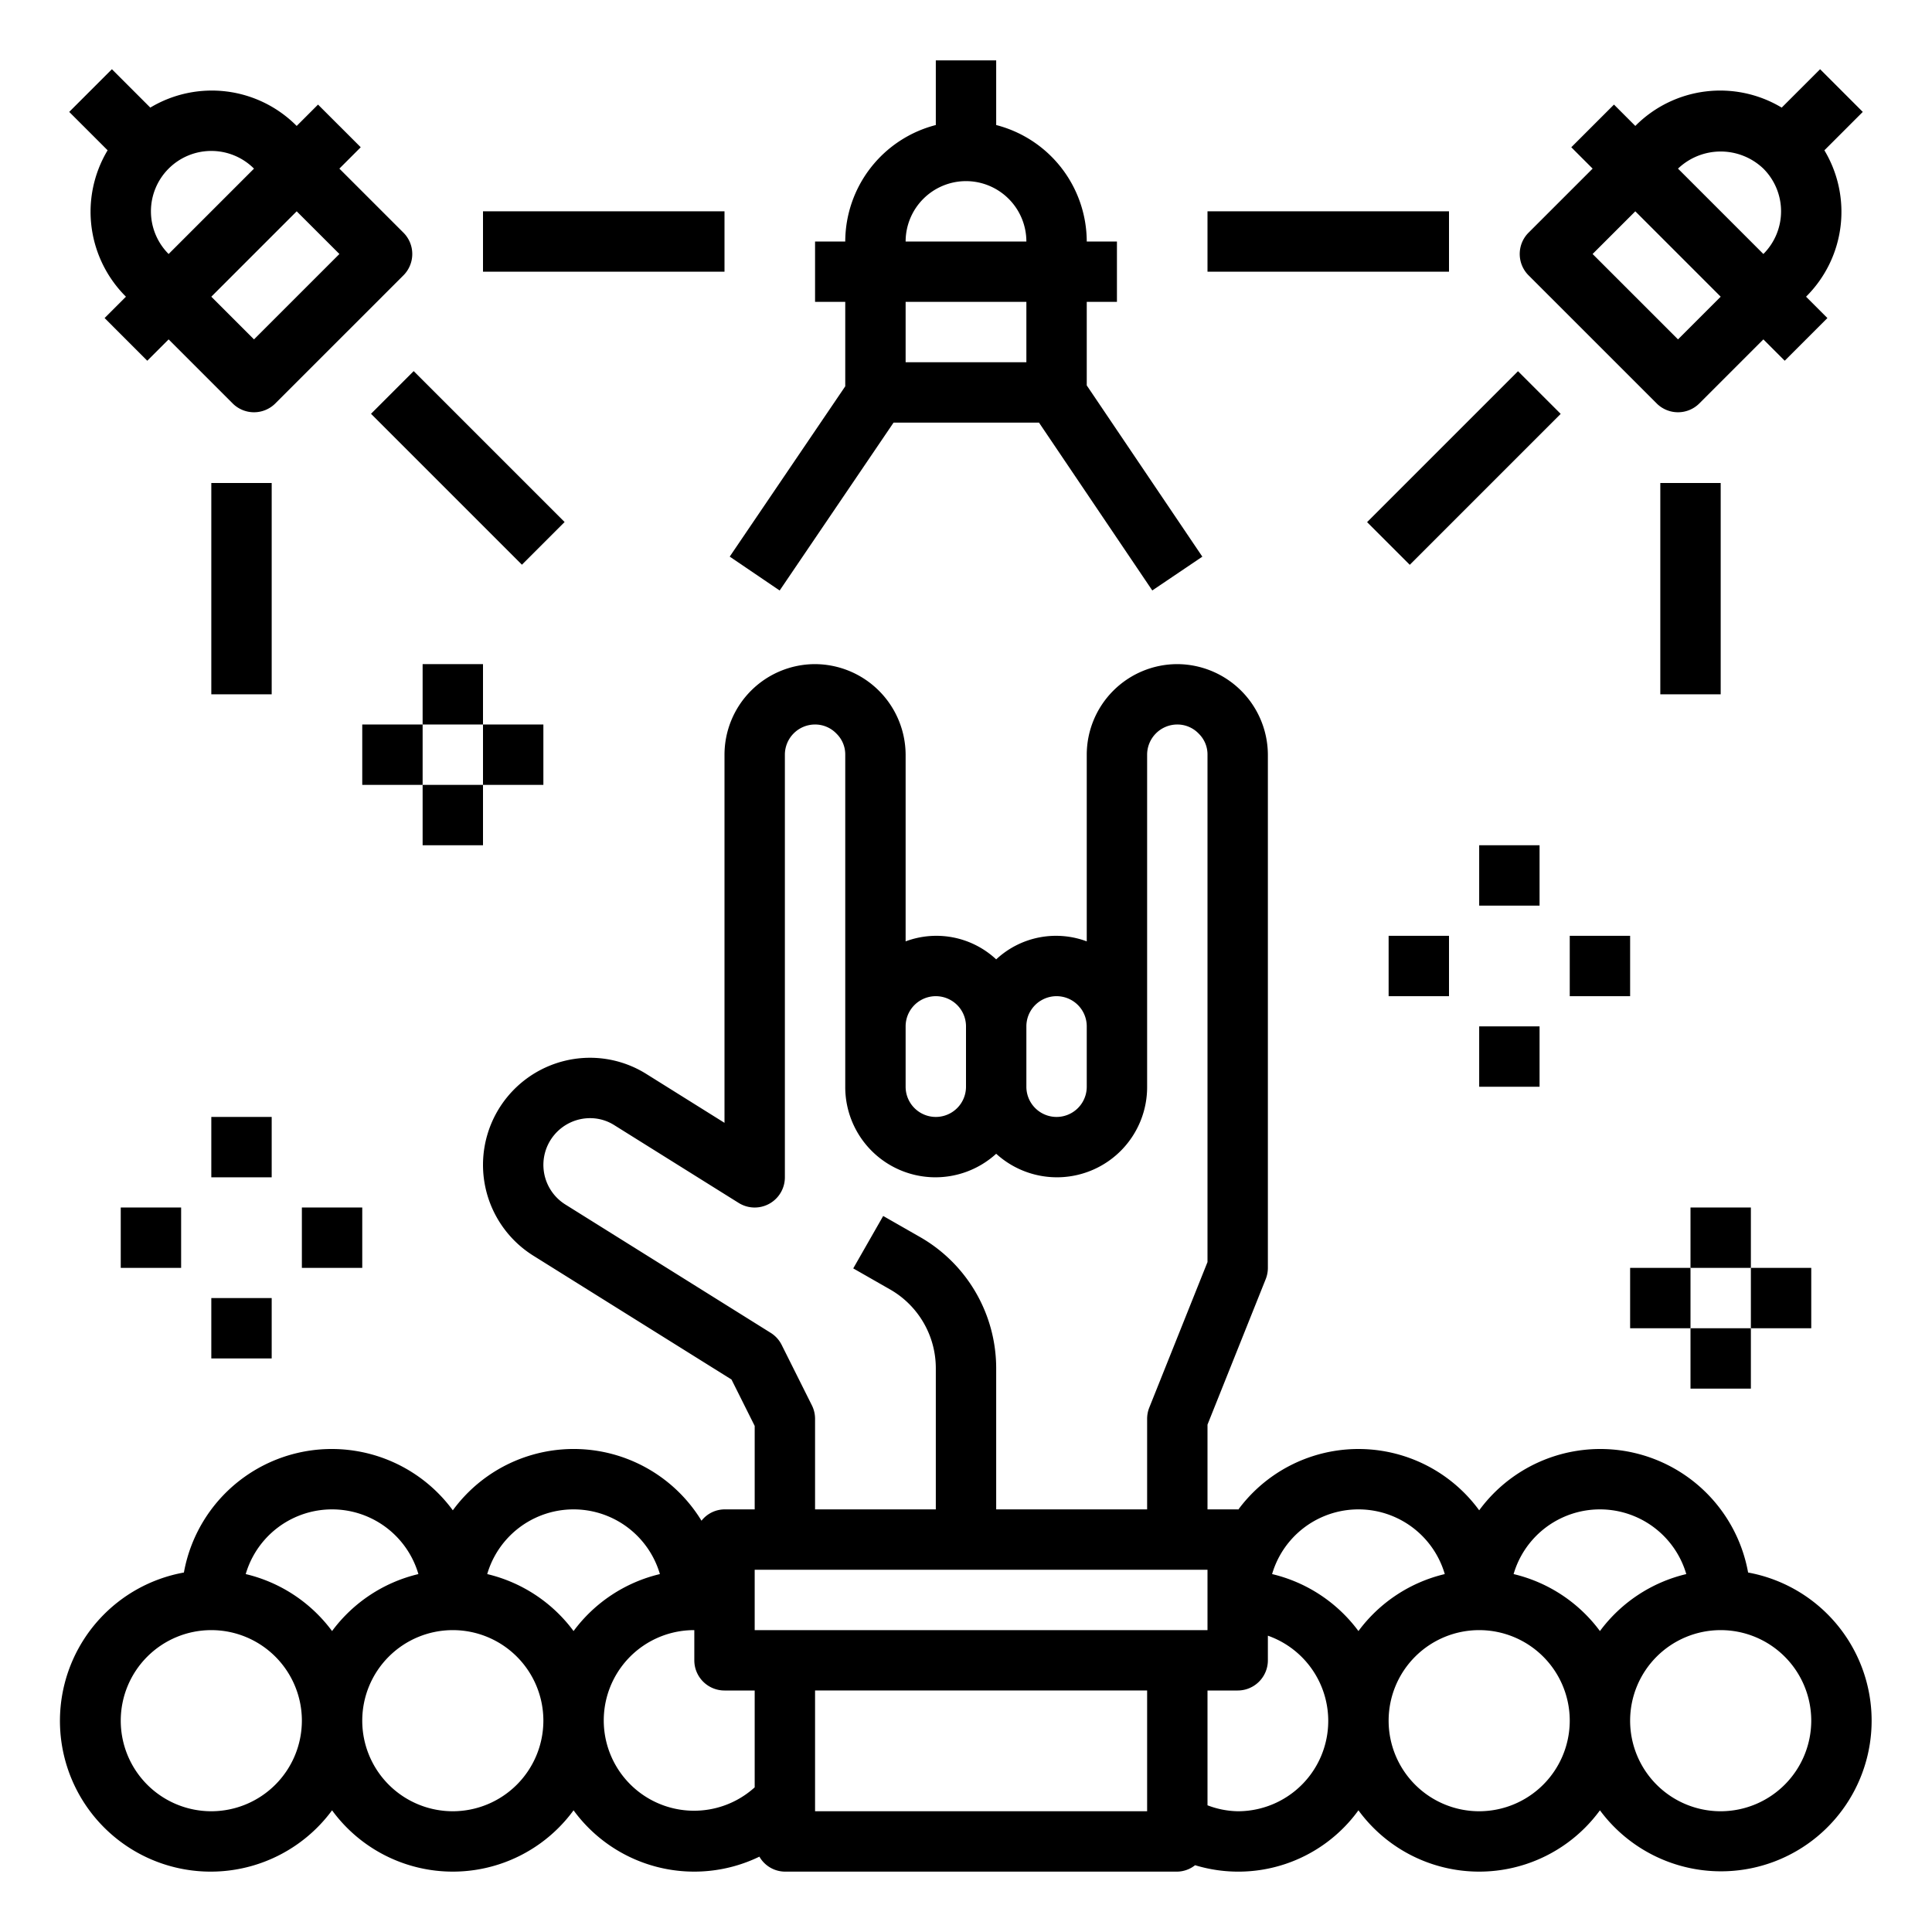 <svg height="512" viewBox="0 0 512 512" width="512" xmlns="http://www.w3.org/2000/svg"><path d="m56 128h16v56h-16z"/><path d="m128 56h64v16h-64z"/><path d="m24 56a31.774 31.774 0 0 0 9.375 22.625l-5.657 5.659 11.313 11.316 5.657-5.658 16.968 16.97a8 8 0 0 0 11.313 0l33.945-33.941a8 8 0 0 0 0-11.313l-16.976-16.973 5.656-5.658-11.313-11.312-5.658 5.659a31.666 31.666 0 0 0 -38.792-4.856l-10.175-10.174-11.312 11.312 10.174 10.174a31.7 31.7 0 0 0 -4.518 16.17zm54.626 0 11.319 11.312-22.633 22.629-11.312-11.314zm-33.938-11.312a15.993 15.993 0 0 1 22.624 0l-22.624 22.625a15.992 15.992 0 0 1 0-22.624z"/><path d="m116.001 95.716h15.998v56.569h-15.998z" transform="matrix(.707 -.707 .707 .707 -51.362 124)"/><path d="m440 128h16v56h-16z"/><path d="m320 56h64v16h-64z"/><path d="m439.031 106.91a8 8 0 0 0 11.313 0l16.968-16.97 5.657 5.658 11.312-11.313-5.657-5.659a31.669 31.669 0 0 0 4.857-38.795l10.174-10.174-11.311-11.313-10.175 10.174a31.666 31.666 0 0 0 -38.792 4.856l-5.658-5.659-11.313 11.312 5.656 5.658-16.976 16.971a8 8 0 0 0 0 11.313zm28.281-62.222a15.992 15.992 0 0 1 0 22.624l-22.624-22.625a16.377 16.377 0 0 1 22.624.001zm-33.938 11.312 22.626 22.627-11.312 11.314-22.633-22.629z"/><path d="m359.716 116.001h56.569v15.998h-56.569z" transform="matrix(.707 -.707 .707 .707 25.961 310.676)"/><path d="m463.266 416.734a39.811 39.811 0 0 0 -71.266-16.486 39.618 39.618 0 0 0 -63.825-.213c-.062 0-.113-.035-.175-.035h-8v-22.461l15.43-38.566a8.063 8.063 0 0 0 .57-2.973v-136a24.113 24.113 0 0 0 -24-24 24.027 24.027 0 0 0 -24 24v49.474a23.249 23.249 0 0 0 -24 4.768 23.249 23.249 0 0 0 -24-4.768v-49.474a24.113 24.113 0 0 0 -24-24 24.027 24.027 0 0 0 -24 24v97.562l-20.625-12.894a28.121 28.121 0 0 0 -14.975-4.348 28.384 28.384 0 0 0 -15.039 52.465l52.493 32.8 6.148 12.3v22.115h-8a7.864 7.864 0 0 0 -6.1 3.006 39.684 39.684 0 0 0 -65.9-2.758 39.811 39.811 0 0 0 -71.266 16.486 39.952 39.952 0 1 0 39.264 63.018 39.636 39.636 0 0 0 64 0 39.584 39.584 0 0 0 49.248 12.28 7.877 7.877 0 0 0 6.752 3.968h104a7.819 7.819 0 0 0 4.711-1.7 39.313 39.313 0 0 0 43.289-14.548 39.636 39.636 0 0 0 64 0 39.918 39.918 0 1 0 39.266-63.018zm-191.266-144.734a8 8 0 0 1 16 0v16a8 8 0 0 1 -16 0zm-32 8v-8a8 8 0 0 1 16 0v16a8 8 0 0 1 -16 0zm-90.148 39.223a12.383 12.383 0 0 1 6.546-22.9 11.97 11.97 0 0 1 6.477 1.907l32.883 20.558a8 8 0 0 0 12.242-6.788v-112a8.008 8.008 0 0 1 8-8 7.826 7.826 0 0 1 5.7 2.449 7.69 7.69 0 0 1 2.3 5.551v88a23.9 23.9 0 0 0 40 17.758 23.9 23.9 0 0 0 40-17.758v-88a8.008 8.008 0 0 1 8-8 7.826 7.826 0 0 1 5.7 2.449 7.69 7.69 0 0 1 2.3 5.551v134.461l-15.43 38.566a8.063 8.063 0 0 0 -.57 2.973v24h-40v-37.43a40.1 40.1 0 0 0 -20.156-34.73l-9.789-5.594-7.938 13.891 9.789 5.593a24.058 24.058 0 0 1 12.094 20.84v37.43h-32v-24a8 8 0 0 0 -.844-3.578l-8-16a7.973 7.973 0 0 0 -2.914-3.207zm-93.852 160.777a24 24 0 1 1 24-24 24.027 24.027 0 0 1 -24 24zm32-47.752a39.938 39.938 0 0 0 -22.882-15.1 23.841 23.841 0 0 1 45.764 0 39.938 39.938 0 0 0 -22.882 15.1zm32 47.752a24 24 0 1 1 24-24 24.027 24.027 0 0 1 -24 24zm32-47.752a39.938 39.938 0 0 0 -22.882-15.1 23.841 23.841 0 0 1 45.764 0 39.938 39.938 0 0 0 -22.882 15.1zm48 41.418a23.931 23.931 0 1 1 -16-41.666v8a8 8 0 0 0 8 8h8zm104 6.334h-88v-32h88zm8-48h-112v-16h120v16zm16 48a23.456 23.456 0 0 1 -8-1.578v-30.422h8a8 8 0 0 0 8-8v-6.526a23.941 23.941 0 0 1 -8 46.526zm32-47.752a39.938 39.938 0 0 0 -22.882-15.1 23.841 23.841 0 0 1 45.764 0 39.938 39.938 0 0 0 -22.882 15.1zm32 47.752a24 24 0 1 1 24-24 24.027 24.027 0 0 1 -24 24zm32-47.752a39.938 39.938 0 0 0 -22.882-15.1 23.841 23.841 0 0 1 45.764 0 39.938 39.938 0 0 0 -22.882 15.1zm32 47.752a24 24 0 1 1 24-24 24.027 24.027 0 0 1 -24 24z"/><path d="m392 224h16v16h-16z"/><path d="m368 248h16v16h-16z"/><path d="m416 248h16v16h-16z"/><path d="m392 272h16v16h-16z"/><path d="m56 296h16v16h-16z"/><path d="m32 320h16v16h-16z"/><path d="m80 320h16v16h-16z"/><path d="m56 344h16v16h-16z"/><path d="m112 176h16v16h-16z"/><path d="m96 192h16v16h-16z"/><path d="m128 192h16v16h-16z"/><path d="m112 208h16v16h-16z"/><path d="m448 320h16v16h-16z"/><path d="m432 336h16v16h-16z"/><path d="m464 336h16v16h-16z"/><path d="m448 352h16v16h-16z"/><path d="m193.383 147.508 13.234 8.984 30.183-44.492h38.547l30.02 44.477 13.266-8.954-30.633-45.384v-22.139h8v-16h-8a31.967 31.967 0 0 0 -24-30.864v-17.136h-16v17.136a31.967 31.967 0 0 0 -24 30.864h-8v16h8v22.375zm62.617-99.508a16.019 16.019 0 0 1 16 16h-32a16.019 16.019 0 0 1 16-16zm-16 32h32v16h-32z"/></svg>